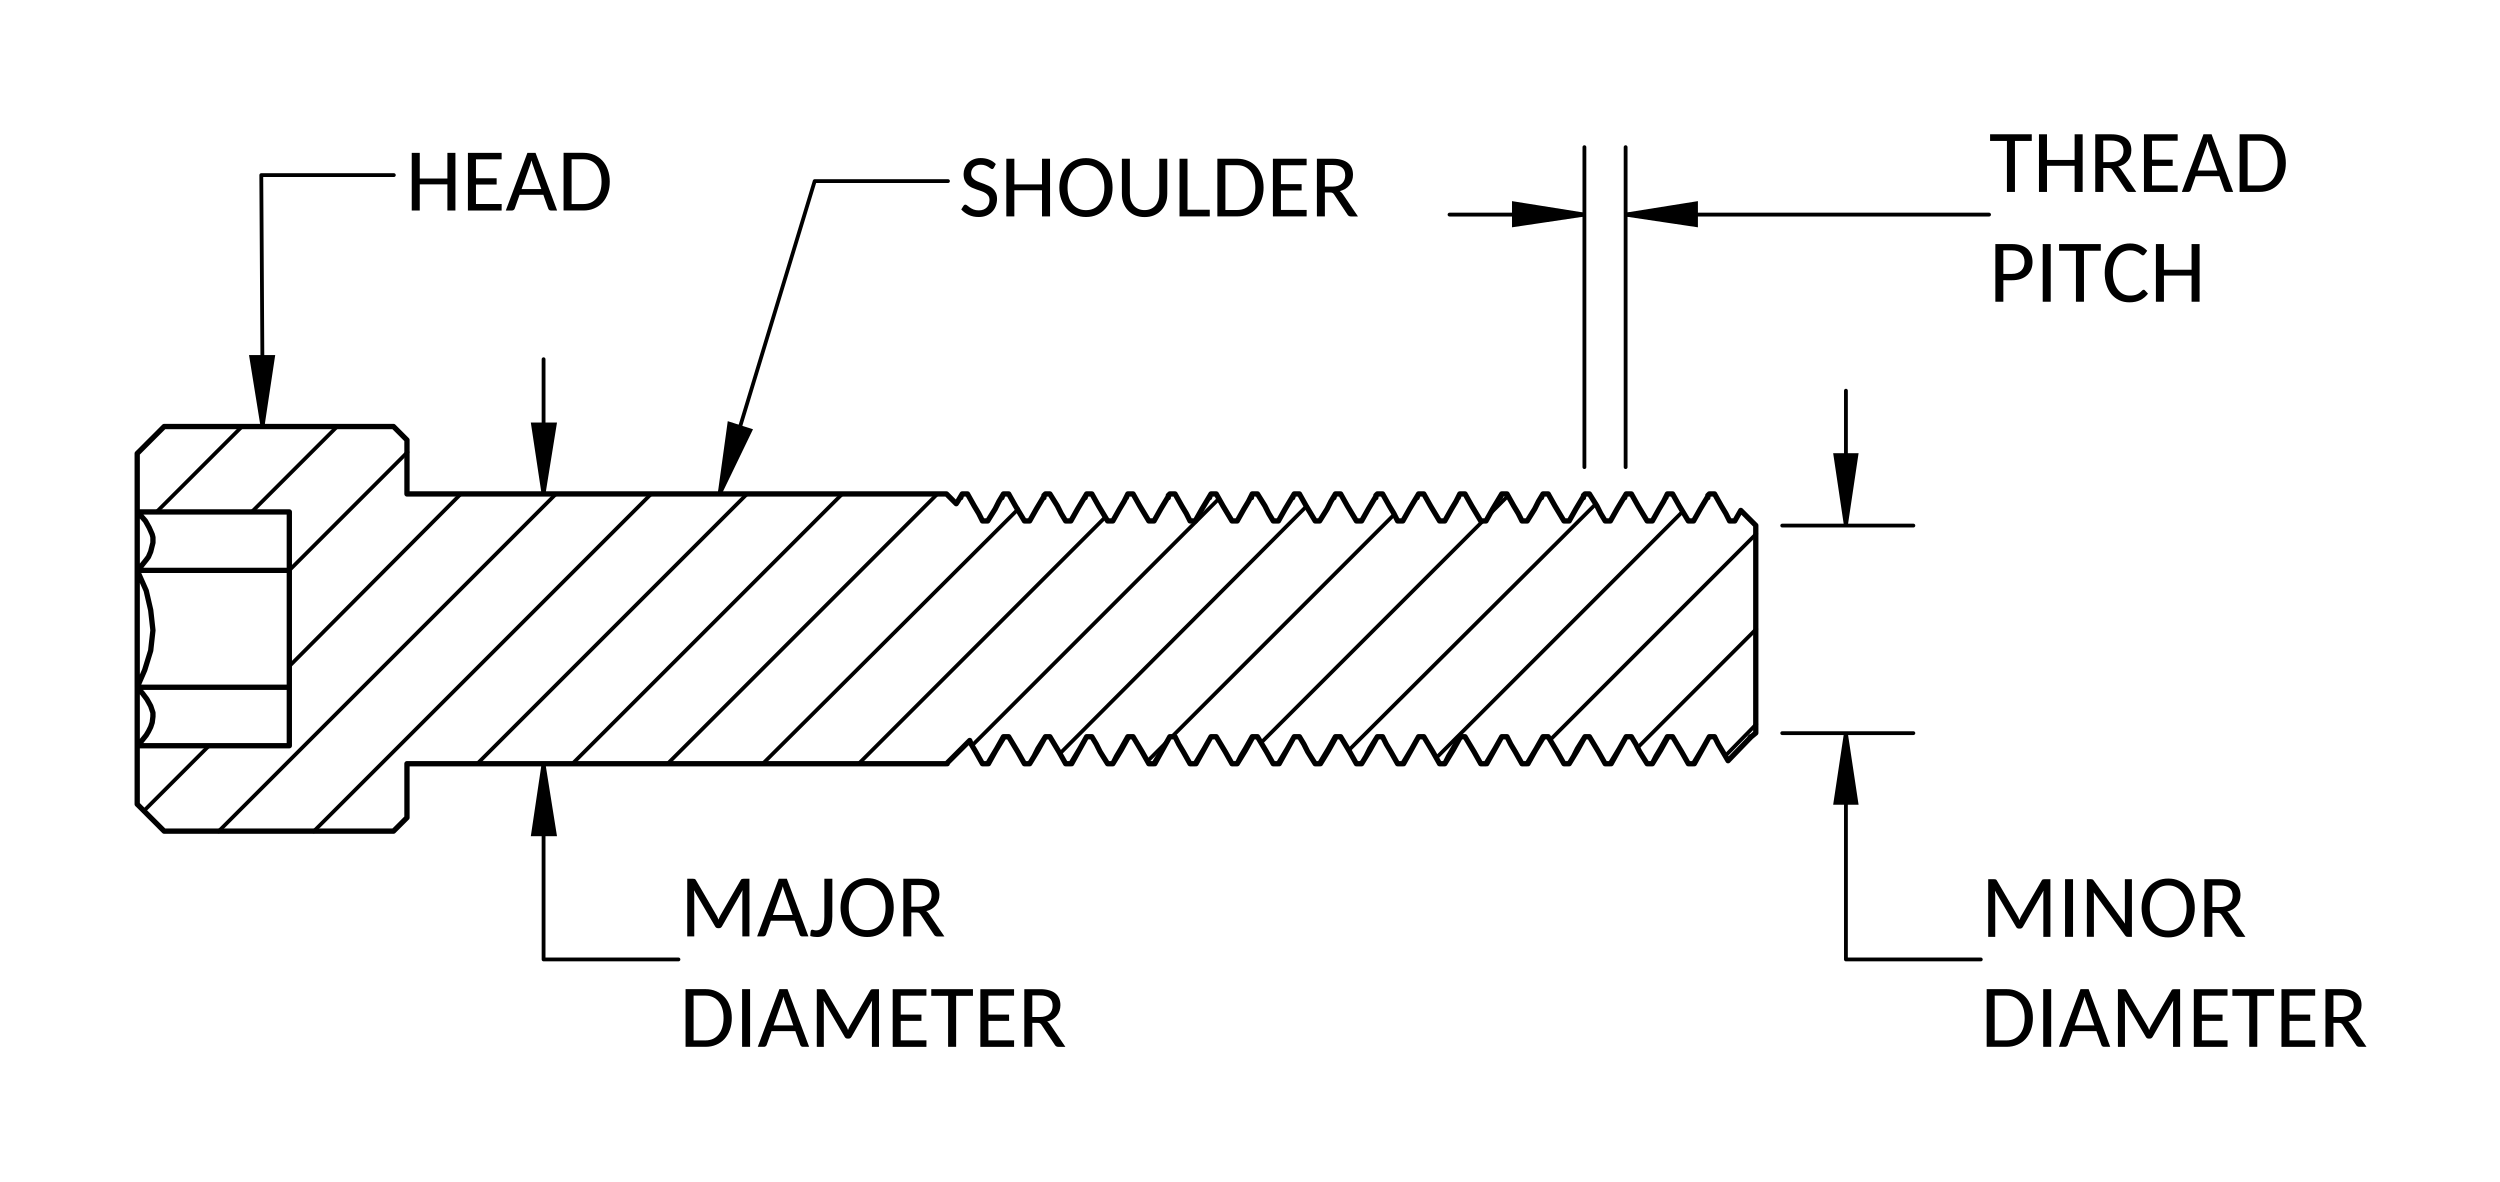 <?xml version="1.0" encoding="UTF-8" standalone="no"?>
<svg
   xmlns:dc="http://purl.org/dc/elements/1.1/"
   xmlns:cc="http://creativecommons.org/ns#"
   xmlns:rdf="http://www.w3.org/1999/02/22-rdf-syntax-ns#"
   xmlns:svg="http://www.w3.org/2000/svg"
   xmlns="http://www.w3.org/2000/svg"
   xmlns:sodipodi="http://sodipodi.sourceforge.net/DTD/sodipodi-0.dtd"
   xmlns:inkscape="http://www.inkscape.org/namespaces/inkscape"
   sodipodi:docname="screw.svg"
   inkscape:version="0.92.4 (5da689c313, 2019-01-14)"
   id="svg8"
   version="1.1"
   viewBox="0 0 117.745 55.659"
   height="2.191in"
   width="4.636in">
  <defs
     id="defs2" />
  <sodipodi:namedview
     inkscape:window-maximized="0"
     inkscape:window-y="29"
     inkscape:window-x="1930"
     inkscape:window-height="1041"
     inkscape:window-width="1036"
     fit-margin-bottom="0.25"
     fit-margin-right="0.25"
     fit-margin-left="0.25"
     fit-margin-top="0.25"
     units="in"
     showgrid="false"
     inkscape:document-rotation="0"
     inkscape:current-layer="layer1"
     inkscape:document-units="mm"
     inkscape:cy="108.9061"
     inkscape:cx="259.32756"
     inkscape:zoom="1.4"
     inkscape:pageshadow="2"
     inkscape:pageopacity="0.0"
     borderopacity="1.0"
     bordercolor="#666666"
     pagecolor="#ffffff"
     id="base" />
  <g
     transform="translate(-46.016,-69.99)"
     id="layer1"
     inkscape:groupmode="layer"
     inkscape:label="Layer 1">
    <g
       aria-label="MINOR"
       transform="scale(1,1)"
       style="font-style:normal;font-variant:normal;font-weight:normal;font-stretch:normal;font-size:4.234px;font-family:Calibri;-inkscape-font-specification:Calibri;writing-mode:lr-tb;fill:#000000;fill-opacity:1;fill-rule:nonzero;stroke:none;stroke-width:0.353"
       id="text851">
      <path
         d="m 141.045,113.133 q 0.027,0.048 0.048,0.097 0.023,0.05 0.043,0.101 0.021,-0.054 0.041,-0.103 0.023,-0.05 0.048,-0.095 l 0.959,-1.664 q 0.025,-0.043 0.054,-0.052 0.029,-0.01 0.079,-0.01 h 0.277 v 2.716 h -0.333 v -1.982 q 0,-0.041 0.002,-0.091 0.004,-0.052 0.008,-0.103 l -0.97,1.703 q -0.048,0.085 -0.136,0.085 h -0.054 q -0.089,0 -0.136,-0.085 l -0.992,-1.701 q 0.012,0.103 0.012,0.192 v 1.982 h -0.331 v -2.716 h 0.277 q 0.05,0 0.076,0.01 0.029,0.008 0.056,0.054 l 0.972,1.662 z"
         style="font-style:normal;font-variant:normal;font-weight:normal;font-stretch:normal;font-family:Calibri;-inkscape-font-specification:Calibri;stroke-width:0.353"
         id="path105" />
      <path
         d="m 143.66,114.123 h -0.376 v -2.716 h 0.376 z"
         style="font-style:normal;font-variant:normal;font-weight:normal;font-stretch:normal;font-family:Calibri;-inkscape-font-specification:Calibri;stroke-width:0.353"
         id="path107" />
      <path
         d="m 144.508,111.407 q 0.048,0 0.072,0.012 0.025,0.01 0.056,0.052 l 1.476,2.032 q -0.004,-0.05 -0.008,-0.097 -0.002,-0.05 -0.002,-0.091 v -1.908 h 0.331 v 2.716 h -0.19 q -0.043,0 -0.074,-0.015 -0.029,-0.015 -0.058,-0.052 l -1.476,-2.026 q 0.004,0.048 0.006,0.091 0.002,0.043 0.002,0.083 v 1.918 h -0.331 v -2.716 h 0.196 z"
         style="font-style:normal;font-variant:normal;font-weight:normal;font-stretch:normal;font-family:Calibri;-inkscape-font-specification:Calibri;stroke-width:0.353"
         id="path109" />
      <path
         d="m 149.395,112.765 q 0,0.306 -0.091,0.56 -0.089,0.254 -0.254,0.438 -0.163,0.184 -0.395,0.287 -0.229,0.101 -0.511,0.101 -0.279,0 -0.511,-0.101 -0.232,-0.103 -0.397,-0.287 -0.165,-0.184 -0.256,-0.438 -0.091,-0.254 -0.091,-0.56 0,-0.304 0.091,-0.558 0.091,-0.256 0.256,-0.44 0.165,-0.186 0.397,-0.287 0.232,-0.103 0.511,-0.103 0.281,0 0.511,0.103 0.232,0.101 0.395,0.287 0.165,0.184 0.254,0.44 0.091,0.254 0.091,0.558 z m -0.384,0 q 0,-0.248 -0.062,-0.444 -0.06,-0.198 -0.174,-0.335 -0.112,-0.139 -0.273,-0.211 -0.159,-0.074 -0.358,-0.074 -0.198,0 -0.36,0.074 -0.159,0.072 -0.273,0.211 -0.114,0.136 -0.176,0.335 -0.06,0.196 -0.06,0.444 0,0.248 0.06,0.447 0.062,0.196 0.176,0.335 0.114,0.136 0.273,0.209 0.161,0.072 0.36,0.072 0.198,0 0.358,-0.072 0.161,-0.072 0.273,-0.209 0.114,-0.139 0.174,-0.335 0.062,-0.198 0.062,-0.447 z"
         style="font-style:normal;font-variant:normal;font-weight:normal;font-stretch:normal;font-family:Calibri;-inkscape-font-specification:Calibri;stroke-width:0.353"
         id="path111" />
      <path
         d="m 150.224,112.995 v 1.129 h -0.376 v -2.716 h 0.744 q 0.248,0 0.428,0.054 0.182,0.052 0.298,0.151 0.118,0.097 0.174,0.238 0.056,0.139 0.056,0.312 0,0.143 -0.043,0.267 -0.041,0.124 -0.122,0.223 -0.079,0.099 -0.194,0.172 -0.116,0.07 -0.263,0.107 0.035,0.023 0.066,0.052 0.031,0.027 0.06,0.066 l 0.73,1.075 h -0.335 q -0.097,0 -0.151,-0.076 l -0.643,-0.967 q -0.031,-0.045 -0.068,-0.064 -0.035,-0.021 -0.107,-0.021 z m 0,-0.275 h 0.353 q 0.149,0 0.26,-0.037 0.114,-0.039 0.19,-0.11 0.076,-0.07 0.114,-0.167 0.039,-0.099 0.039,-0.217 0,-0.486 -0.589,-0.486 h -0.368 z"
         style="font-style:normal;font-variant:normal;font-weight:normal;font-stretch:normal;font-family:Calibri;-inkscape-font-specification:Calibri;stroke-width:0.353"
         id="path113" />
    </g>
    <g
       aria-label="DIAMETER"
       transform="scale(1,1)"
       style="font-style:normal;font-variant:normal;font-weight:normal;font-stretch:normal;font-size:4.234px;font-family:Calibri;-inkscape-font-specification:Calibri;writing-mode:lr-tb;fill:#000000;fill-opacity:1;fill-rule:nonzero;stroke:none;stroke-width:0.353"
       id="text855">
      <path
         d="m 141.769,117.946 q 0,0.306 -0.091,0.556 -0.089,0.25 -0.252,0.43 -0.161,0.178 -0.391,0.275 -0.227,0.097 -0.504,0.097 h -0.939 v -2.717 h 0.939 q 0.277,0 0.504,0.099 0.229,0.097 0.391,0.275 0.163,0.178 0.252,0.43 0.091,0.25 0.091,0.554 z m -0.387,0 q 0,-0.248 -0.06,-0.442 -0.06,-0.196 -0.172,-0.333 -0.112,-0.136 -0.269,-0.207 -0.157,-0.072 -0.351,-0.072 h -0.56 v 2.109 h 0.56 q 0.194,0 0.351,-0.07 0.157,-0.072 0.269,-0.207 0.112,-0.136 0.172,-0.333 0.06,-0.196 0.06,-0.444 z"
         style="font-style:normal;font-variant:normal;font-weight:normal;font-stretch:normal;font-family:Calibri;-inkscape-font-specification:Calibri;stroke-width:0.353"
         id="path116" />
      <path
         d="m 142.631,119.304 h -0.376 v -2.717 h 0.376 z"
         style="font-style:normal;font-variant:normal;font-weight:normal;font-stretch:normal;font-family:Calibri;-inkscape-font-specification:Calibri;stroke-width:0.353"
         id="path118" />
      <path
         d="m 145.412,119.304 h -0.291 q -0.05,0 -0.081,-0.025 -0.029,-0.025 -0.045,-0.062 l -0.232,-0.653 h -1.121 l -0.229,0.651 q -0.012,0.035 -0.048,0.062 -0.033,0.027 -0.081,0.027 h -0.291 l 1.019,-2.717 h 0.382 z m -1.675,-1.009 h 0.93 l -0.385,-1.094 q -0.021,-0.05 -0.041,-0.116 -0.021,-0.066 -0.039,-0.143 -0.021,0.079 -0.041,0.145 -0.021,0.066 -0.039,0.116 z"
         style="font-style:normal;font-variant:normal;font-weight:normal;font-stretch:normal;font-family:Calibri;-inkscape-font-specification:Calibri;stroke-width:0.353"
         id="path120" />
      <path
         d="m 147.156,118.314 q 0.027,0.048 0.048,0.097 0.023,0.05 0.043,0.101 0.021,-0.054 0.041,-0.103 0.023,-0.05 0.048,-0.095 l 0.959,-1.664 q 0.025,-0.043 0.054,-0.052 0.029,-0.01 0.079,-0.01 h 0.277 v 2.717 h -0.333 v -1.983 q 0,-0.041 0.002,-0.091 0.004,-0.052 0.008,-0.103 l -0.97,1.704 q -0.048,0.085 -0.136,0.085 h -0.054 q -0.089,0 -0.136,-0.085 l -0.992,-1.701 q 0.012,0.103 0.012,0.192 v 1.983 h -0.331 v -2.717 h 0.277 q 0.05,0 0.076,0.01 0.029,0.008 0.056,0.054 l 0.972,1.662 z"
         style="font-style:normal;font-variant:normal;font-weight:normal;font-stretch:normal;font-family:Calibri;-inkscape-font-specification:Calibri;stroke-width:0.353"
         id="path122" />
      <path
         d="m 150.938,116.588 v 0.306 h -1.209 v 0.891 h 0.974 v 0.296 h -0.974 v 0.918 h 1.211 l -0.002,0.306 h -1.588 v -2.717 z"
         style="font-style:normal;font-variant:normal;font-weight:normal;font-stretch:normal;font-family:Calibri;-inkscape-font-specification:Calibri;stroke-width:0.353"
         id="path124" />
      <path
         d="m 153.131,116.588 v 0.314 h -0.792 v 2.402 h -0.378 v -2.402 h -0.794 v -0.314 z"
         style="font-style:normal;font-variant:normal;font-weight:normal;font-stretch:normal;font-family:Calibri;-inkscape-font-specification:Calibri;stroke-width:0.353"
         id="path126" />
      <path
         d="m 155.067,116.588 v 0.306 h -1.209 v 0.891 h 0.974 v 0.296 h -0.974 v 0.918 h 1.211 l -0.002,0.306 h -1.588 v -2.717 z"
         style="font-style:normal;font-variant:normal;font-weight:normal;font-stretch:normal;font-family:Calibri;-inkscape-font-specification:Calibri;stroke-width:0.353"
         id="path128" />
      <path
         d="m 155.927,118.175 v 1.129 h -0.376 v -2.717 h 0.744 q 0.248,0 0.428,0.054 0.182,0.052 0.298,0.151 0.118,0.097 0.174,0.238 0.056,0.139 0.056,0.312 0,0.143 -0.043,0.267 -0.041,0.124 -0.122,0.223 -0.079,0.099 -0.194,0.172 -0.116,0.07 -0.263,0.107 0.035,0.023 0.066,0.052 0.031,0.027 0.06,0.066 l 0.73,1.075 h -0.335 q -0.097,0 -0.151,-0.076 l -0.643,-0.968 q -0.031,-0.045 -0.068,-0.064 -0.035,-0.021 -0.107,-0.021 z m 0,-0.275 h 0.354 q 0.149,0 0.26,-0.037 0.114,-0.039 0.19,-0.11 0.076,-0.07 0.114,-0.167 0.039,-0.099 0.039,-0.217 0,-0.486 -0.589,-0.486 h -0.368 z"
         style="font-style:normal;font-variant:normal;font-weight:normal;font-stretch:normal;font-family:Calibri;-inkscape-font-specification:Calibri;stroke-width:0.353"
         id="path130" />
    </g>
    <g
       aria-label="MAJOR"
       transform="scale(1,1)"
       style="font-style:normal;font-variant:normal;font-weight:normal;font-stretch:normal;font-size:4.233px;font-family:Calibri;-inkscape-font-specification:Calibri;writing-mode:lr-tb;fill:#000000;fill-opacity:1;fill-rule:nonzero;stroke:none;stroke-width:0.353"
       id="text859">
      <path
         d="m 79.759,113.113 q 0.027,0.048 0.048,0.097 0.023,0.05 0.043,0.101 0.021,-0.054 0.041,-0.103 0.023,-0.05 0.048,-0.095 l 0.959,-1.664 q 0.025,-0.043 0.054,-0.052 0.029,-0.01 0.079,-0.01 h 0.277 v 2.716 H 80.974 v -1.982 q 0,-0.041 0.002,-0.091 0.004,-0.052 0.008,-0.103 l -0.969,1.703 q -0.048,0.085 -0.136,0.085 h -0.054 q -0.089,0 -0.136,-0.085 l -0.992,-1.701 q 0.012,0.103 0.012,0.192 v 1.982 h -0.331 v -2.716 h 0.277 q 0.05,0 0.076,0.01 0.029,0.008 0.056,0.054 l 0.971,1.662 z"
         style="font-style:normal;font-variant:normal;font-weight:normal;font-stretch:normal;font-family:Calibri;-inkscape-font-specification:Calibri;stroke-width:0.353"
         id="path70" />
      <path
         d="m 84.086,114.103 h -0.291 q -0.05,0 -0.081,-0.025 -0.029,-0.025 -0.045,-0.062 l -0.231,-0.653 h -1.12 l -0.229,0.651 q -0.012,0.035 -0.048,0.062 -0.033,0.027 -0.081,0.027 h -0.291 l 1.019,-2.716 h 0.382 z m -1.674,-1.009 h 0.93 l -0.384,-1.093 q -0.021,-0.05 -0.041,-0.116 -0.021,-0.066 -0.039,-0.143 -0.021,0.079 -0.041,0.145 -0.021,0.066 -0.039,0.116 z"
         style="font-style:normal;font-variant:normal;font-weight:normal;font-stretch:normal;font-family:Calibri;-inkscape-font-specification:Calibri;stroke-width:0.353"
         id="path72" />
      <path
         d="m 85.213,113.163 q 0,0.227 -0.045,0.407 -0.045,0.18 -0.136,0.306 -0.091,0.124 -0.225,0.19 -0.134,0.066 -0.31,0.066 -0.081,0 -0.159,-0.012 -0.079,-0.01 -0.165,-0.037 0.004,-0.058 0.008,-0.114 0.006,-0.056 0.012,-0.11 0.004,-0.031 0.023,-0.052 0.021,-0.021 0.06,-0.021 0.027,0 0.068,0.017 0.043,0.015 0.114,0.015 0.186,0 0.283,-0.153 0.097,-0.153 0.097,-0.494 v -1.784 h 0.376 z"
         style="font-style:normal;font-variant:normal;font-weight:normal;font-stretch:normal;font-family:Calibri;-inkscape-font-specification:Calibri;stroke-width:0.353"
         id="path74" />
      <path
         d="m 88.105,112.745 q 0,0.306 -0.091,0.56 -0.089,0.254 -0.254,0.438 -0.163,0.184 -0.395,0.287 -0.229,0.101 -0.511,0.101 -0.279,0 -0.511,-0.101 -0.231,-0.103 -0.397,-0.287 -0.165,-0.184 -0.256,-0.438 -0.091,-0.254 -0.091,-0.56 0,-0.304 0.091,-0.558 0.091,-0.256 0.256,-0.44 0.165,-0.186 0.397,-0.287 0.231,-0.103 0.511,-0.103 0.281,0 0.511,0.103 0.231,0.101 0.395,0.287 0.165,0.184 0.254,0.44 0.091,0.254 0.091,0.558 z m -0.384,0 q 0,-0.248 -0.062,-0.444 -0.06,-0.198 -0.174,-0.335 -0.112,-0.138 -0.273,-0.211 -0.159,-0.074 -0.358,-0.074 -0.198,0 -0.36,0.074 -0.159,0.072 -0.273,0.211 -0.114,0.136 -0.176,0.335 -0.06,0.196 -0.06,0.444 0,0.248 0.06,0.446 0.062,0.196 0.176,0.335 0.114,0.136 0.273,0.209 0.161,0.072 0.36,0.072 0.198,0 0.358,-0.072 0.161,-0.072 0.273,-0.209 0.114,-0.138 0.174,-0.335 0.062,-0.198 0.062,-0.446 z"
         style="font-style:normal;font-variant:normal;font-weight:normal;font-stretch:normal;font-family:Calibri;-inkscape-font-specification:Calibri;stroke-width:0.353"
         id="path76" />
      <path
         d="m 88.933,112.975 v 1.128 h -0.376 v -2.716 h 0.744 q 0.248,0 0.428,0.054 0.182,0.052 0.298,0.151 0.118,0.097 0.174,0.238 0.056,0.138 0.056,0.312 0,0.143 -0.043,0.267 -0.041,0.124 -0.122,0.223 -0.079,0.099 -0.194,0.172 -0.116,0.07 -0.262,0.107 0.035,0.023 0.066,0.052 0.031,0.027 0.06,0.066 l 0.73,1.075 h -0.335 q -0.097,0 -0.151,-0.076 l -0.643,-0.967 q -0.031,-0.045 -0.068,-0.064 -0.035,-0.021 -0.107,-0.021 z m 0,-0.275 h 0.353 q 0.149,0 0.26,-0.037 0.114,-0.039 0.19,-0.11 0.076,-0.07 0.114,-0.167 0.039,-0.099 0.039,-0.217 0,-0.486 -0.589,-0.486 h -0.368 z"
         style="font-style:normal;font-variant:normal;font-weight:normal;font-stretch:normal;font-family:Calibri;-inkscape-font-specification:Calibri;stroke-width:0.353"
         id="path78" />
    </g>
    <g
       aria-label="DIAMETER"
       transform="scale(1,1)"
       style="font-style:normal;font-variant:normal;font-weight:normal;font-stretch:normal;font-size:4.234px;font-family:Calibri;-inkscape-font-specification:Calibri;writing-mode:lr-tb;fill:#000000;fill-opacity:1;fill-rule:nonzero;stroke:none;stroke-width:0.353"
       id="text863">
      <path
         d="m 80.476,117.946 q 0,0.306 -0.091,0.556 -0.089,0.25 -0.252,0.43 -0.161,0.178 -0.391,0.275 -0.227,0.097 -0.504,0.097 h -0.939 v -2.717 h 0.939 q 0.277,0 0.504,0.099 0.229,0.097 0.391,0.275 0.163,0.178 0.252,0.43 0.091,0.25 0.091,0.554 z m -0.387,0 q 0,-0.248 -0.06,-0.442 -0.06,-0.196 -0.172,-0.333 -0.112,-0.136 -0.269,-0.207 -0.157,-0.072 -0.351,-0.072 H 78.677 v 2.109 h 0.56 q 0.194,0 0.351,-0.07 0.157,-0.072 0.269,-0.207 0.112,-0.136 0.172,-0.333 0.06,-0.196 0.06,-0.444 z"
         style="font-style:normal;font-variant:normal;font-weight:normal;font-stretch:normal;font-family:Calibri;-inkscape-font-specification:Calibri;stroke-width:0.353"
         id="path133" />
      <path
         d="m 81.338,119.304 h -0.376 v -2.717 h 0.376 z"
         style="font-style:normal;font-variant:normal;font-weight:normal;font-stretch:normal;font-family:Calibri;-inkscape-font-specification:Calibri;stroke-width:0.353"
         id="path135" />
      <path
         d="m 84.119,119.304 h -0.291 q -0.05,0 -0.081,-0.025 -0.029,-0.025 -0.045,-0.062 l -0.232,-0.653 h -1.121 l -0.229,0.651 q -0.012,0.035 -0.048,0.062 -0.033,0.027 -0.081,0.027 h -0.291 l 1.019,-2.717 h 0.382 z m -1.675,-1.009 h 0.93 l -0.385,-1.094 q -0.021,-0.05 -0.041,-0.116 -0.021,-0.066 -0.039,-0.143 -0.021,0.079 -0.041,0.145 -0.021,0.066 -0.039,0.116 z"
         style="font-style:normal;font-variant:normal;font-weight:normal;font-stretch:normal;font-family:Calibri;-inkscape-font-specification:Calibri;stroke-width:0.353"
         id="path137" />
      <path
         d="m 85.862,118.314 q 0.027,0.048 0.048,0.097 0.023,0.05 0.043,0.101 0.021,-0.054 0.041,-0.103 0.023,-0.05 0.048,-0.095 l 0.959,-1.664 q 0.025,-0.043 0.054,-0.052 0.029,-0.01 0.079,-0.01 h 0.277 v 2.717 H 87.078 v -1.983 q 0,-0.041 0.002,-0.091 0.004,-0.052 0.008,-0.103 l -0.97,1.704 q -0.048,0.085 -0.136,0.085 h -0.054 q -0.089,0 -0.136,-0.085 l -0.992,-1.701 q 0.012,0.103 0.012,0.192 v 1.983 h -0.331 v -2.717 h 0.277 q 0.05,0 0.076,0.01 0.029,0.008 0.056,0.054 l 0.972,1.662 z"
         style="font-style:normal;font-variant:normal;font-weight:normal;font-stretch:normal;font-family:Calibri;-inkscape-font-specification:Calibri;stroke-width:0.353"
         id="path139" />
      <path
         d="m 89.645,116.588 v 0.306 h -1.209 v 0.891 h 0.974 v 0.296 h -0.974 v 0.918 h 1.211 l -0.002,0.306 h -1.588 v -2.717 z"
         style="font-style:normal;font-variant:normal;font-weight:normal;font-stretch:normal;font-family:Calibri;-inkscape-font-specification:Calibri;stroke-width:0.353"
         id="path141" />
      <path
         d="m 91.837,116.588 v 0.314 h -0.792 v 2.402 h -0.378 v -2.402 h -0.794 v -0.314 z"
         style="font-style:normal;font-variant:normal;font-weight:normal;font-stretch:normal;font-family:Calibri;-inkscape-font-specification:Calibri;stroke-width:0.353"
         id="path143" />
      <path
         d="m 93.774,116.588 v 0.306 h -1.209 v 0.891 h 0.974 v 0.296 h -0.974 v 0.918 h 1.211 l -0.002,0.306 h -1.588 v -2.717 z"
         style="font-style:normal;font-variant:normal;font-weight:normal;font-stretch:normal;font-family:Calibri;-inkscape-font-specification:Calibri;stroke-width:0.353"
         id="path145" />
      <path
         d="m 94.633,118.175 v 1.129 H 94.257 V 116.588 H 95.001 q 0.248,0 0.428,0.054 0.182,0.052 0.298,0.151 0.118,0.097 0.174,0.238 0.056,0.139 0.056,0.312 0,0.143 -0.043,0.267 -0.041,0.124 -0.122,0.223 -0.079,0.099 -0.194,0.172 -0.116,0.07 -0.263,0.107 0.035,0.023 0.066,0.052 0.031,0.027 0.06,0.066 l 0.73,1.075 h -0.335 q -0.097,0 -0.151,-0.076 l -0.643,-0.968 q -0.031,-0.045 -0.068,-0.064 -0.035,-0.021 -0.108,-0.021 z m 0,-0.275 h 0.354 q 0.149,0 0.26,-0.037 0.114,-0.039 0.19,-0.11 0.076,-0.07 0.114,-0.167 0.039,-0.099 0.039,-0.217 0,-0.486 -0.589,-0.486 h -0.368 z"
         style="font-style:normal;font-variant:normal;font-weight:normal;font-stretch:normal;font-family:Calibri;-inkscape-font-specification:Calibri;stroke-width:0.353"
         id="path147" />
    </g>
    <g
       aria-label="THREAD"
       transform="scale(1,1)"
       style="font-style:normal;font-variant:normal;font-weight:normal;font-stretch:normal;font-size:4.234px;font-family:Calibri;-inkscape-font-specification:Calibri;writing-mode:lr-tb;fill:#000000;fill-opacity:1;fill-rule:nonzero;stroke:none;stroke-width:0.353"
       id="text867">
      <path
         d="m 141.716,76.315 v 0.314 h -0.792 v 2.402 h -0.378 V 76.63 h -0.794 v -0.314 z"
         style="font-style:normal;font-variant:normal;font-weight:normal;font-stretch:normal;font-family:Calibri;-inkscape-font-specification:Calibri;stroke-width:0.353"
         id="path81" />
      <path
         d="m 144.113,79.032 h -0.378 v -1.232 h -1.302 v 1.232 h -0.378 v -2.716 h 0.378 v 1.209 h 1.302 v -1.209 h 0.378 z"
         style="font-style:normal;font-variant:normal;font-weight:normal;font-stretch:normal;font-family:Calibri;-inkscape-font-specification:Calibri;stroke-width:0.353"
         id="path83" />
      <path
         d="m 145.083,77.903 v 1.129 h -0.376 v -2.716 h 0.744 q 0.248,0 0.428,0.054 0.182,0.052 0.298,0.151 0.118,0.097 0.174,0.238 0.056,0.139 0.056,0.312 0,0.143 -0.043,0.267 -0.041,0.124 -0.122,0.223 -0.079,0.099 -0.194,0.172 -0.116,0.07 -0.263,0.107 0.035,0.023 0.066,0.052 0.031,0.027 0.06,0.066 l 0.73,1.075 h -0.335 q -0.097,0 -0.151,-0.076 l -0.643,-0.967 q -0.031,-0.045 -0.068,-0.064 -0.035,-0.021 -0.107,-0.021 z m 0,-0.275 h 0.353 q 0.149,0 0.26,-0.037 0.114,-0.039 0.19,-0.11 0.076,-0.07 0.114,-0.167 0.039,-0.099 0.039,-0.217 0,-0.486 -0.589,-0.486 h -0.368 z"
         style="font-style:normal;font-variant:normal;font-weight:normal;font-stretch:normal;font-family:Calibri;-inkscape-font-specification:Calibri;stroke-width:0.353"
         id="path85" />
      <path
         d="m 148.589,76.315 v 0.306 h -1.209 v 0.891 h 0.974 v 0.296 h -0.974 v 0.918 h 1.211 l -0.002,0.306 h -1.588 v -2.716 z"
         style="font-style:normal;font-variant:normal;font-weight:normal;font-stretch:normal;font-family:Calibri;-inkscape-font-specification:Calibri;stroke-width:0.353"
         id="path87" />
      <path
         d="m 151.203,79.032 h -0.291 q -0.05,0 -0.081,-0.025 -0.029,-0.025 -0.045,-0.062 l -0.232,-0.653 h -1.12 l -0.229,0.651 q -0.012,0.035 -0.048,0.062 -0.033,0.027 -0.081,0.027 h -0.291 l 1.019,-2.716 h 0.382 z m -1.674,-1.009 h 0.93 l -0.384,-1.094 q -0.021,-0.05 -0.041,-0.116 -0.021,-0.066 -0.039,-0.143 -0.021,0.079 -0.041,0.145 -0.021,0.066 -0.039,0.116 z"
         style="font-style:normal;font-variant:normal;font-weight:normal;font-stretch:normal;font-family:Calibri;-inkscape-font-specification:Calibri;stroke-width:0.353"
         id="path89" />
      <path
         d="m 153.684,77.673 q 0,0.306 -0.091,0.556 -0.089,0.25 -0.252,0.43 -0.161,0.178 -0.391,0.275 -0.227,0.097 -0.504,0.097 h -0.939 v -2.716 h 0.939 q 0.277,0 0.504,0.099 0.229,0.097 0.391,0.275 0.163,0.178 0.252,0.43 0.091,0.25 0.091,0.554 z m -0.387,0 q 0,-0.248 -0.06,-0.442 -0.06,-0.196 -0.172,-0.333 -0.112,-0.136 -0.269,-0.207 -0.157,-0.072 -0.351,-0.072 h -0.56 v 2.109 h 0.56 q 0.194,0 0.351,-0.07 0.157,-0.072 0.269,-0.207 0.112,-0.136 0.172,-0.333 0.06,-0.196 0.06,-0.444 z"
         style="font-style:normal;font-variant:normal;font-weight:normal;font-stretch:normal;font-family:Calibri;-inkscape-font-specification:Calibri;stroke-width:0.353"
         id="path91" />
    </g>
    <g
       aria-label="PITCH"
       transform="scale(1,1)"
       style="font-style:normal;font-variant:normal;font-weight:normal;font-stretch:normal;font-size:4.234px;font-family:Calibri;-inkscape-font-specification:Calibri;writing-mode:lr-tb;fill:#000000;fill-opacity:1;fill-rule:nonzero;stroke:none;stroke-width:0.353"
       id="text871">
      <path
         d="m 140.377,83.191 v 1.013 h -0.376 v -2.716 h 0.779 q 0.248,0 0.43,0.06 0.184,0.06 0.304,0.17 0.12,0.11 0.178,0.267 0.06,0.155 0.06,0.347 0,0.19 -0.064,0.347 -0.062,0.157 -0.186,0.273 -0.122,0.114 -0.304,0.178 -0.18,0.062 -0.418,0.062 z m 0,-0.298 h 0.403 q 0.145,0 0.256,-0.041 0.112,-0.041 0.186,-0.116 0.076,-0.074 0.114,-0.178 0.039,-0.103 0.039,-0.227 0,-0.26 -0.147,-0.403 -0.147,-0.145 -0.449,-0.145 h -0.403 z"
         style="font-style:normal;font-variant:normal;font-weight:normal;font-stretch:normal;font-family:Calibri;-inkscape-font-specification:Calibri;stroke-width:0.353"
         id="path94" />
      <path
         d="m 142.608,84.204 h -0.376 v -2.716 h 0.376 z"
         style="font-style:normal;font-variant:normal;font-weight:normal;font-stretch:normal;font-family:Calibri;-inkscape-font-specification:Calibri;stroke-width:0.353"
         id="path96" />
      <path
         d="m 144.967,81.488 v 0.314 h -0.792 v 2.402 h -0.378 v -2.402 h -0.794 v -0.314 z"
         style="font-style:normal;font-variant:normal;font-weight:normal;font-stretch:normal;font-family:Calibri;-inkscape-font-specification:Calibri;stroke-width:0.353"
         id="path98" />
      <path
         d="m 146.988,83.638 q 0.029,0 0.054,0.025 l 0.149,0.161 q -0.147,0.194 -0.362,0.302 -0.215,0.107 -0.515,0.107 -0.265,0 -0.48,-0.101 -0.213,-0.101 -0.366,-0.283 -0.151,-0.184 -0.234,-0.438 -0.081,-0.256 -0.081,-0.564 0,-0.308 0.087,-0.562 0.087,-0.256 0.244,-0.44 0.157,-0.184 0.376,-0.285 0.219,-0.101 0.484,-0.101 0.263,0 0.461,0.093 0.201,0.093 0.349,0.252 l -0.124,0.174 q -0.012,0.019 -0.031,0.031 -0.019,0.012 -0.048,0.012 -0.035,0 -0.079,-0.037 -0.041,-0.037 -0.11,-0.081 -0.068,-0.045 -0.17,-0.083 -0.101,-0.037 -0.252,-0.037 -0.178,0 -0.327,0.072 -0.147,0.072 -0.254,0.211 -0.105,0.136 -0.165,0.335 -0.058,0.196 -0.058,0.447 0,0.252 0.062,0.451 0.062,0.198 0.17,0.335 0.107,0.136 0.252,0.209 0.147,0.072 0.314,0.072 0.103,0 0.184,-0.014 0.083,-0.014 0.151,-0.043 0.07,-0.031 0.13,-0.076 0.062,-0.048 0.122,-0.112 0.033,-0.029 0.064,-0.029 z"
         style="font-style:normal;font-variant:normal;font-weight:normal;font-stretch:normal;font-family:Calibri;-inkscape-font-specification:Calibri;stroke-width:0.353"
         id="path100" />
      <path
         d="m 149.622,84.204 h -0.378 v -1.232 h -1.302 v 1.232 h -0.378 v -2.716 h 0.378 v 1.209 h 1.302 v -1.209 h 0.378 z"
         style="font-style:normal;font-variant:normal;font-weight:normal;font-stretch:normal;font-family:Calibri;-inkscape-font-specification:Calibri;stroke-width:0.353"
         id="path102" />
    </g>
    <g
       aria-label="SHOULDER"
       transform="scale(1,1)"
       style="font-style:normal;font-variant:normal;font-weight:normal;font-stretch:normal;font-size:4.234px;font-family:Calibri;-inkscape-font-specification:Calibri;writing-mode:lr-tb;fill:#000000;fill-opacity:1;fill-rule:nonzero;stroke:none;stroke-width:0.353"
       id="text875">
      <path
         d="m 92.823,77.896 q -0.031,0.058 -0.085,0.058 -0.031,0 -0.074,-0.031 -0.041,-0.033 -0.103,-0.07 -0.06,-0.039 -0.147,-0.07 -0.085,-0.033 -0.205,-0.033 -0.114,0 -0.201,0.033 -0.085,0.031 -0.143,0.089 -0.056,0.056 -0.085,0.132 -0.029,0.074 -0.029,0.161 0,0.114 0.052,0.188 0.054,0.074 0.139,0.128 0.087,0.052 0.196,0.091 0.11,0.039 0.223,0.081 0.114,0.041 0.223,0.095 0.11,0.052 0.194,0.132 0.087,0.079 0.139,0.194 0.054,0.116 0.054,0.283 0,0.18 -0.058,0.337 -0.058,0.155 -0.17,0.271 -0.11,0.116 -0.271,0.182 -0.161,0.066 -0.368,0.066 -0.25,0 -0.461,-0.095 -0.209,-0.097 -0.356,-0.261 l 0.11,-0.178 q 0.014,-0.023 0.035,-0.035 0.023,-0.014 0.052,-0.014 0.039,0 0.087,0.043 0.05,0.041 0.122,0.093 0.072,0.05 0.174,0.093 0.103,0.041 0.246,0.041 0.12,0 0.213,-0.035 0.093,-0.035 0.157,-0.099 0.066,-0.064 0.099,-0.153 0.035,-0.091 0.035,-0.201 0,-0.122 -0.054,-0.201 -0.052,-0.079 -0.139,-0.13 -0.085,-0.054 -0.194,-0.089 -0.11,-0.037 -0.223,-0.076 -0.114,-0.039 -0.223,-0.089 -0.11,-0.052 -0.196,-0.134 -0.085,-0.083 -0.139,-0.205 -0.052,-0.122 -0.052,-0.304 0,-0.143 0.054,-0.277 0.054,-0.136 0.155,-0.24 0.103,-0.105 0.252,-0.167 0.151,-0.064 0.345,-0.064 0.217,0 0.397,0.072 0.182,0.072 0.314,0.211 z"
         style="font-style:normal;font-variant:normal;font-weight:normal;font-stretch:normal;font-family:Calibri;-inkscape-font-specification:Calibri;stroke-width:0.353"
         id="path159" />
      <path
         d="M 95.469,80.185 H 95.09 v -1.232 h -1.303 v 1.232 H 93.41 V 77.468 h 0.378 v 1.21 H 95.09 V 77.468 h 0.378 z"
         style="font-style:normal;font-variant:normal;font-weight:normal;font-stretch:normal;font-family:Calibri;-inkscape-font-specification:Calibri;stroke-width:0.353"
         id="path161" />
      <path
         d="m 98.414,78.827 q 0,0.306 -0.091,0.56 -0.089,0.254 -0.254,0.438 -0.163,0.184 -0.395,0.287 -0.23,0.101 -0.511,0.101 -0.279,0 -0.511,-0.101 -0.232,-0.103 -0.397,-0.287 -0.165,-0.184 -0.256,-0.438 -0.091,-0.254 -0.091,-0.56 0,-0.304 0.091,-0.558 0.091,-0.256 0.256,-0.44 0.165,-0.186 0.397,-0.287 0.232,-0.103 0.511,-0.103 0.281,0 0.511,0.103 0.232,0.101 0.395,0.287 0.165,0.184 0.254,0.44 0.091,0.254 0.091,0.558 z m -0.385,0 q 0,-0.248 -0.062,-0.445 -0.06,-0.198 -0.174,-0.335 -0.112,-0.139 -0.273,-0.211 -0.159,-0.074 -0.358,-0.074 -0.198,0 -0.36,0.074 -0.159,0.072 -0.273,0.211 -0.114,0.136 -0.176,0.335 -0.06,0.196 -0.06,0.445 0,0.248 0.06,0.447 0.062,0.196 0.176,0.335 0.114,0.136 0.273,0.209 0.161,0.072 0.36,0.072 0.198,0 0.358,-0.072 0.161,-0.072 0.273,-0.209 0.114,-0.139 0.174,-0.335 0.062,-0.198 0.062,-0.447 z"
         style="font-style:normal;font-variant:normal;font-weight:normal;font-stretch:normal;font-family:Calibri;-inkscape-font-specification:Calibri;stroke-width:0.353"
         id="path163" />
      <path
         d="m 99.922,79.887 q 0.163,0 0.292,-0.056 0.13,-0.058 0.219,-0.159 0.089,-0.103 0.134,-0.244 0.048,-0.141 0.048,-0.31 V 77.468 h 0.376 v 1.65 q 0,0.236 -0.074,0.436 -0.074,0.201 -0.213,0.347 -0.136,0.147 -0.335,0.232 -0.198,0.083 -0.447,0.083 -0.248,0 -0.447,-0.083 -0.196,-0.085 -0.335,-0.232 -0.139,-0.147 -0.213,-0.347 -0.074,-0.201 -0.074,-0.436 V 77.468 h 0.376 v 1.648 q 0,0.17 0.045,0.312 0.048,0.141 0.136,0.244 0.089,0.101 0.217,0.159 0.13,0.056 0.294,0.056 z"
         style="font-style:normal;font-variant:normal;font-weight:normal;font-stretch:normal;font-family:Calibri;-inkscape-font-specification:Calibri;stroke-width:0.353"
         id="path165" />
      <path
         d="m 101.945,79.869 h 1.048 v 0.316 h -1.425 V 77.468 h 0.376 z"
         style="font-style:normal;font-variant:normal;font-weight:normal;font-stretch:normal;font-family:Calibri;-inkscape-font-specification:Calibri;stroke-width:0.353"
         id="path167" />
      <path
         d="m 105.528,78.827 q 0,0.306 -0.091,0.556 -0.089,0.25 -0.252,0.43 -0.161,0.178 -0.391,0.275 -0.227,0.097 -0.504,0.097 h -0.939 V 77.468 h 0.939 q 0.277,0 0.504,0.099 0.23,0.097 0.391,0.275 0.163,0.178 0.252,0.43 0.091,0.25 0.091,0.554 z m -0.387,0 q 0,-0.248 -0.06,-0.442 -0.06,-0.196 -0.172,-0.333 -0.112,-0.136 -0.269,-0.207 -0.157,-0.072 -0.351,-0.072 h -0.56 v 2.109 h 0.56 q 0.194,0 0.351,-0.07 0.157,-0.072 0.269,-0.207 0.112,-0.136 0.172,-0.333 0.06,-0.196 0.06,-0.445 z"
         style="font-style:normal;font-variant:normal;font-weight:normal;font-stretch:normal;font-family:Calibri;-inkscape-font-specification:Calibri;stroke-width:0.353"
         id="path169" />
      <path
         d="m 107.556,77.468 v 0.306 h -1.21 v 0.891 h 0.974 v 0.296 h -0.974 v 0.918 h 1.212 l -0.002,0.306 h -1.588 V 77.468 Z"
         style="font-style:normal;font-variant:normal;font-weight:normal;font-stretch:normal;font-family:Calibri;-inkscape-font-specification:Calibri;stroke-width:0.353"
         id="path171" />
      <path
         d="m 108.416,79.056 v 1.129 h -0.376 V 77.468 h 0.744 q 0.248,0 0.428,0.054 0.182,0.052 0.298,0.151 0.118,0.097 0.174,0.238 0.056,0.139 0.056,0.312 0,0.143 -0.043,0.267 -0.041,0.124 -0.122,0.223 -0.079,0.099 -0.194,0.172 -0.116,0.07 -0.263,0.108 0.035,0.023 0.066,0.052 0.031,0.027 0.06,0.066 l 0.73,1.075 h -0.335 q -0.097,0 -0.151,-0.076 l -0.643,-0.968 q -0.031,-0.045 -0.068,-0.064 -0.035,-0.021 -0.108,-0.021 z m 0,-0.275 h 0.354 q 0.149,0 0.261,-0.037 0.114,-0.039 0.19,-0.11 0.076,-0.07 0.114,-0.167 0.039,-0.099 0.039,-0.217 0,-0.486 -0.589,-0.486 h -0.368 z"
         style="font-style:normal;font-variant:normal;font-weight:normal;font-stretch:normal;font-family:Calibri;-inkscape-font-specification:Calibri;stroke-width:0.353"
         id="path173" />
    </g>
    <g
       aria-label="HEAD"
       transform="scale(1,1)"
       style="font-style:normal;font-variant:normal;font-weight:normal;font-stretch:normal;font-size:4.234px;font-family:Calibri;-inkscape-font-specification:Calibri;writing-mode:lr-tb;fill:#000000;fill-opacity:1;fill-rule:nonzero;stroke:none;stroke-width:0.353"
       id="text879">
      <path
         d="m 67.457,79.907 h -0.378 v -1.232 h -1.302 v 1.232 h -0.378 v -2.716 h 0.378 v 1.209 h 1.302 v -1.209 h 0.378 z"
         style="font-style:normal;font-variant:normal;font-weight:normal;font-stretch:normal;font-family:Calibri;-inkscape-font-specification:Calibri;stroke-width:0.353"
         id="path150" />
      <path
         d="m 69.634,77.19 v 0.306 h -1.209 v 0.891 h 0.974 v 0.296 h -0.974 v 0.918 h 1.211 l -0.002,0.306 h -1.588 v -2.716 z"
         style="font-style:normal;font-variant:normal;font-weight:normal;font-stretch:normal;font-family:Calibri;-inkscape-font-specification:Calibri;stroke-width:0.353"
         id="path152" />
      <path
         d="M 72.248,79.907 H 71.957 q -0.05,0 -0.081,-0.025 -0.029,-0.025 -0.045,-0.062 l -0.232,-0.653 h -1.12 l -0.229,0.651 q -0.012,0.035 -0.048,0.062 -0.033,0.027 -0.081,0.027 h -0.291 l 1.019,-2.716 h 0.382 z m -1.674,-1.009 h 0.93 l -0.384,-1.094 q -0.021,-0.05 -0.041,-0.116 -0.021,-0.066 -0.039,-0.143 -0.021,0.079 -0.041,0.145 -0.021,0.066 -0.039,0.116 z"
         style="font-style:normal;font-variant:normal;font-weight:normal;font-stretch:normal;font-family:Calibri;-inkscape-font-specification:Calibri;stroke-width:0.353"
         id="path154" />
      <path
         d="m 74.728,78.548 q 0,0.306 -0.091,0.556 -0.089,0.25 -0.252,0.43 -0.161,0.178 -0.391,0.275 -0.227,0.097 -0.504,0.097 h -0.938 v -2.716 h 0.938 q 0.277,0 0.504,0.099 0.229,0.097 0.391,0.275 0.163,0.178 0.252,0.43 0.091,0.25 0.091,0.554 z m -0.387,0 q 0,-0.248 -0.06,-0.442 -0.06,-0.196 -0.172,-0.333 -0.112,-0.136 -0.269,-0.207 -0.157,-0.072 -0.351,-0.072 H 72.93 v 2.108 h 0.56 q 0.194,0 0.351,-0.07 0.157,-0.072 0.269,-0.207 0.112,-0.136 0.172,-0.333 0.06,-0.196 0.06,-0.444 z"
         style="font-style:normal;font-variant:normal;font-weight:normal;font-stretch:normal;font-family:Calibri;-inkscape-font-specification:Calibri;stroke-width:0.353"
         id="path156" />
    </g>
    <g
       transform="matrix(0.353,0,0,-0.353,79.902,93.267)"
       id="g911">
      <path
         inkscape:connector-curvature="0"
         id="path913"
         style="fill:none;stroke:#000000;stroke-width:0.51;stroke-linecap:butt;stroke-linejoin:miter;stroke-miterlimit:10;stroke-dasharray:none;stroke-opacity:1"
         d="M 0,0 1.3,9.4 4.1,8.5 0,0 m -61,9 -1.5,9.3 h 2.9 L -61,9" />
    </g>
    <g
       transform="matrix(0.353,0,0,-0.353,132.959,94.749)"
       id="g915">
      <path
         inkscape:connector-curvature="0"
         id="path917"
         style="fill:none;stroke:#000000;stroke-width:0.51;stroke-linecap:butt;stroke-linejoin:miter;stroke-miterlimit:10;stroke-dasharray:none;stroke-opacity:1"
         d="M 0,0 -1.4,9.4 H 1.4 L 0,0 M 0,-27.7 1.4,-37 h -2.8 l 1.4,9.3 m -173.8,31.9 -1.4,9.3 h 2.9 l -1.5,-9.3 m 0,-36 1.5,-9.4 h -2.9 l 1.4,9.4 M -29.4,41.5 -20,43 v -2.9 l -9.4,1.4 m -5.5,0 -9.4,-1.4 V 43 l 9.4,-1.5" />
    </g>
    <path
       inkscape:connector-curvature="0"
       sodipodi:nodetypes="cccccccc"
       d="m 90.661,78.521 h -6.279 m 0,0 -4.48,14.746 m -15.346,-15.028 h -6.244 m 0,0 0.071,11.853"
       style="fill:none;stroke:#000000;stroke-width:0.18;stroke-linecap:round;stroke-linejoin:round;stroke-miterlimit:10;stroke-dasharray:none;stroke-opacity:1"
       id="path925" />
    <g
       transform="matrix(0.353,0,0,-0.353,129.961,94.749)"
       id="g931">
      <path
         inkscape:connector-curvature="0"
         id="path933"
         style="fill:none;stroke:#000000;stroke-width:0.51;stroke-linecap:round;stroke-linejoin:round;stroke-miterlimit:10;stroke-dasharray:none;stroke-opacity:1"
         d="M 0,0 H 17.5 M 0,-27.7 h 17.5 m 9,-30.2 h -18 m 0,0 v 30.2 M 8.5,0 v 18 m -155.8,-75.9 h -18 m 0,0 v 26.1 m 0,36 v 18 M -20.9,7.8 V 50.5 M -26.4,7.8 v 42.7 m 5.5,-9 h 48.5 m -54,0 h -18" />
    </g>
    <g
       transform="matrix(0.353,0,0,-0.353,79.902,93.267)"
       id="g939">
      <path
         inkscape:connector-curvature="0"
         id="path941"
         style="fill:#000000;fill-opacity:1;fill-rule:nonzero;stroke:none"
         d="M 0,0 1.3,9.4 4.1,8.5 M -61,9 l -1.5,9.3 h 2.9" />
    </g>
    <g
       transform="matrix(0.353,0,0,-0.353,132.959,94.749)"
       id="g943">
      <path
         inkscape:connector-curvature="0"
         id="path945"
         style="fill:#000000;fill-opacity:1;fill-rule:nonzero;stroke:none"
         d="M 0,0 -1.4,9.4 H 1.4 M 0,-27.7 1.4,-37 h -2.8 m -172.4,41.2 -1.4,9.3 h 2.9 m -1.5,-45.3 1.5,-9.4 h -2.9 M -29.4,41.5 -20,43 v -2.9 m -14.9,1.4 -9.4,-1.4 V 43" />
    </g>
    <g
       transform="matrix(0.353,0,0,-0.353,57.394,90.092)"
       id="g951">
      <path
         inkscape:connector-curvature="0"
         id="path953"
         style="fill:none;stroke:#000000;stroke-width:0.51;stroke-linecap:round;stroke-linejoin:round;stroke-miterlimit:10;stroke-dasharray:none;stroke-opacity:1"
         d="M 0,0 -11.4,-11.4 M 12.7,0 1.3,-11.4 m 20.8,8 -15.7,-15.7 m -10.8,-23.5 -8.7,-8.7 M 29.2,-9 6.4,-31.9 M 41.9,-9 -3.1,-54 m 57.7,45 -45,-45 m 57.8,45 -36,-36 m 48.7,36 -36,-36 m 48.7,36 -36,-36 m 46.8,34 -34.1,-34 M 115.2,-12.1 82.3,-45 m 48.1,35.4 -32.9,-32.9 m 44.6,31.9 -32.9,-33 m 14.4,1.7 -2.7,-2.7 m 32.9,32.9 -29.7,-29.7 m 41.5,28.8 -29.5,-29.5 m 32.9,32.9 -2.2,-2.2 m 13.9,1.1 -33,-32.9 m 44.6,31.9 -32.9,-32.9 m 12.6,-0.2 -0.6,-0.6 m 30.7,30.7 -27.5,-27.5 m 27.5,14.8 -15.8,-15.8 m 15.8,3.1 -4.1,-4.2" />
    </g>
    <g
       transform="matrix(0.353,0,0,-0.353,90.626,105.967)"
       id="g955">
      <path
         inkscape:connector-curvature="0"
         id="path957"
         style="fill:none;stroke:#000000;stroke-width:0.709;stroke-linecap:round;stroke-linejoin:round;stroke-miterlimit:10;stroke-dasharray:none;stroke-opacity:1"
         d="M 0,0 V 0.1 M 107.2,3.5 V 3.6 M 99.7,0 l 1,1.8 1,1.8 M 94.1,0 l 1.1,1.8 1,1.8 M 88.6,0 l 1,1.8 1,1.8 M 83,0 l 1.1,1.8 1,1.8 M 77.5,0 l 1,1.8 1.1,1.8 M 72,0 73,1.8 74,3.6 M 66.4,0 l 1.1,1.8 1,1.8 M 60.9,0 l 1,1.8 1,1.8 M 55.3,0 l 1.1,1.8 1,1.8 M 49.8,0 l 1.1,1.8 1,1.8 M 44.3,0 l 1,1.8 1,1.8 M 38.7,0 l 1.1,1.8 1,1.8 M 33.2,0 l 1,1.8 1,1.8 M 27.7,0 l 1,1.8 1,1.8 M 22.1,0 l 1.1,1.8 1,1.8 M 16.6,0 l 1,1.8 1,1.8 M 11,0 l 1.1,1.8 1,1.8 M 5.5,0 6.5,1.8 7.6,3.6 M -0.1,0 3,3.1 M 1.2,34.7 -0.1,36 M 107,3.3 104.2,0.4 m 2.8,2.9 0.2,0.2 m 0.7,0.6 -0.6,-0.5 m -1.4,30.2 2,-2 M 0,0.1 -0.1,0 m 4.8,32.4 -0.5,1 -0.6,1 -0.9,1.6 m -110.8,-2.4 h 20.3 m -20.3,0 v 7.8 m 0,0 3.6,3.6 m 30.6,0 h -30.6 m 30.6,0 1.8,-1.8 m 0,-7.2 v 7.2 m 0,-7.2 h 72 M 2,36 1.4,35 1.2,34.7 M 2,36 H 2.7 M 5.4,32.4 H 4.7 M 7.5,36 6.9,35 6.4,34 5.4,32.4 M 7.5,36 h 0.7 m 2.1,-3.6 -0.6,1 -0.6,1 L 8.2,36 M 11,32.4 H 10.3 M 13.1,36 12.5,35 11.9,34 11,32.4 m 2.1,3.6 h 0.6 m 2.1,-3.6 -0.6,1 -0.5,1 -1,1.6 m 2.8,-3.6 H 15.8 M 18.6,36 18,35 17.4,34 16.5,32.4 m 2.1,3.6 h 0.7 m 2.1,-3.6 -0.6,1 -0.6,1 -0.9,1.6 m 2.8,-3.6 H 21.4 M 24.1,36 23.6,35 23,34 22.1,32.4 m 2,3.6 h 0.7 m 2.1,-3.6 -0.6,1 -0.6,1 -0.9,1.6 m 2.8,-3.6 h -0.7 m 2.8,3.6 -0.6,-1 -0.6,-1 -0.9,-1.6 m 2.1,3.6 h 0.7 m 2,-3.6 -0.5,1 -0.6,1 -0.9,1.6 m 2.7,-3.6 H 32.4 M 35.2,36 34.6,35 34,34 33.1,32.4 m 2.1,3.6 h 0.7 m 2.1,-3.6 -0.6,1 -0.6,1 -0.9,1.6 m 2.8,-3.6 H 38 m 2.7,3.6 -0.5,-1 -0.6,-1 -0.9,-1.6 m 2,3.6 h 0.7 m 2.1,-3.6 -0.6,1 -0.5,1 -1,1.6 m 2.8,-3.6 H 43.5 M 46.3,36 45.7,35 45.1,34 44.2,32.4 M 46.3,36 H 47 m 2.1,-3.6 -0.6,1 -0.6,1 L 47,36 m 2.7,-3.6 h -0.6 m 2.7,3.6 -0.6,-1 -0.5,-1 -1,-1.6 m 2.1,3.6 h 0.7 m 2.1,-3.6 -0.6,1 -0.6,1 -0.9,1.6 m 2.8,-3.6 h -0.7 m 2.8,3.6 -0.6,-1 -0.6,-1 -0.9,-1.6 m 2.1,3.6 h 0.7 m 2,-3.6 -0.5,1 -0.6,1 -0.9,1.6 m 2.7,-3.6 h -0.7 m 2.8,3.6 -0.6,-1 -0.6,-1 -0.9,-1.6 m 2.1,3.6 h 0.7 m 2.1,-3.6 -0.6,1 -0.6,1 -0.9,1.6 m 2.8,-3.6 h -0.7 m 2.7,3.6 -0.5,-1 -0.6,-1 -0.9,-1.6 m 2,3.6 h 0.7 m 2.1,-3.6 -0.6,1 -0.6,1 -0.9,1.6 m 2.8,-3.6 H 71.2 M 74,36 73.4,35 72.8,34 71.9,32.4 M 74,36 h 0.7 m 2,-3.6 -0.5,1 -0.6,1 -0.9,1.6 m 2.7,-3.6 h -0.7 m 2.8,3.6 -0.6,-1 -0.5,-1 -1,-1.6 m 2.1,3.6 h 0.7 m 2.1,-3.6 -0.6,1 -0.6,1 -0.9,1.6 M 83,32.4 H 82.3 M 85.1,36 84.5,35 83.9,34 83,32.4 m 2.1,3.6 h 0.6 m 2.1,-3.6 -0.6,1 -0.5,1 -1,1.6 m 2.8,-3.6 H 87.8 M 90.6,36 90,35 89.4,34 88.5,32.4 m 2.1,3.6 h 0.7 m 2.1,-3.6 -0.6,1 -0.6,1 -0.9,1.6 m 2.8,-3.6 H 93.4 M 96.1,36 95.6,35 95,34 94.1,32.4 m 2,3.6 h 0.7 m 2.1,-3.6 -0.6,1 -0.6,1 -0.9,1.6 m 2.8,-3.6 h -0.7 m 2.8,3.6 -0.6,-1 -0.6,-1 -0.9,-1.6 m 2.1,3.6 h 0.7 m 2,-3.6 -0.5,1 -0.6,1 -0.9,1.6 m 2.7,-3.6 h -0.7 m 1.5,1.4 -0.8,-1.4 m 2.8,-0.6 V 4.1 m -0.7,-0.5 h 0.1 m -0.3,-0.3 0.2,0.3 m -4.8,0 0.5,-1 0.6,-1 0.7,-1.2 m -2.5,3.2 h 0.7 M 99.6,0 l 0.6,1 0.6,1 0.9,1.6 M 99.6,0 h -0.7 m -2.1,3.6 0.6,-1 0.6,-1 0.9,-1.6 m -2.8,3.6 h 0.7 M 94.1,0 l 0.5,1 0.6,1 0.9,1.6 M 94.1,0 h -0.7 m -2.1,3.6 0.6,-1 0.5,-1 1,-1.6 m -2.8,3.6 h 0.7 M 88.5,0 l 0.6,1 0.6,1 0.9,1.6 M 88.5,0 h -0.7 m -2.1,3.6 0.6,-1 0.6,-1 0.9,-1.6 m -2.7,3.6 h 0.6 M 83,0 l 0.6,1 0.5,1 1,1.6 M 83,0 h -0.7 m -2.1,3.6 0.6,-1 0.6,-1 0.9,-1.6 m -2.8,3.6 h 0.7 M 77.4,0 78,1 78.6,2 79.5,3.6 M 77.4,0 h -0.7 m -2,3.6 0.5,-1 0.6,-1 L 76.7,0 M 74,3.6 h 0.7 M 71.9,0 72.5,1 73.1,2 74,3.6 M 71.9,0 h -0.7 m -2.1,3.6 0.6,-1 0.6,-1 0.9,-1.6 m -2.8,3.6 h 0.7 M 66.4,0 l 0.5,1 0.6,1 0.9,1.6 M 66.4,0 h -0.7 m -2.1,3.6 0.6,-1 0.6,-1 0.9,-1.6 m -2.8,3.6 h 0.7 M 60.8,0 61.4,1 62,2 62.9,3.6 M 60.8,0 h -0.7 m -2,3.6 0.5,-1 0.6,-1 0.9,-1.6 m -2.7,3.6 h 0.7 M 55.3,0 l 0.6,1 0.5,1 1,1.6 M 55.3,0 h -0.7 m -2.1,3.6 0.6,-1 0.6,-1 0.9,-1.6 m -2.8,3.6 h 0.7 M 49.7,0 l 0.6,1 0.6,1 0.9,1.6 M 49.7,0 h -0.6 m -2.1,3.6 0.6,-1 0.5,-1 1,-1.6 M 46.3,3.6 H 47 M 44.2,0 l 0.6,1 0.6,1 0.9,1.6 M 44.2,0 h -0.7 m -2.1,3.6 0.6,-1 0.6,-1 0.9,-1.6 m -2.8,3.6 h 0.7 M 38.7,0 l 0.5,1 0.6,1 0.9,1.6 M 38.7,0 H 38 m -2.1,3.6 0.6,-1 0.6,-1 L 38,0 m -2.8,3.6 h 0.7 M 33.1,0 l 0.6,1 0.6,1 0.9,1.6 M 33.1,0 h -0.7 m -2,3.6 0.5,-1 0.6,-1 0.9,-1.6 m -2.7,3.6 h 0.7 M 27.6,0 l 0.6,1 0.6,1 0.9,1.6 M 27.6,0 h -0.7 m -2.1,3.6 0.6,-1 0.6,-1 0.9,-1.6 m -2.8,3.6 h 0.7 M 22.1,0 l 0.5,1 0.6,1 0.9,1.6 M 22.1,0 h -0.7 m -2.1,3.6 0.6,-1 0.5,-1 1,-1.6 m -2.8,3.6 h 0.7 M 16.5,0 l 0.6,1 0.6,1 0.9,1.6 M 16.5,0 h -0.7 m -2.1,3.6 0.6,-1 0.6,-1 0.9,-1.6 m -2.7,3.6 h 0.6 M 11,0 l 0.6,1 0.5,1 1,1.6 M 11,0 H 10.3 M 8.2,3.6 8.8,2.6 9.4,1.6 10.3,0 M 7.5,3.6 H 8.2 M 5.4,0 6,1 6.6,2 7.5,3.6 M 5.4,0 H 4.7 M 3,3.1 3.2,2.6 3.8,1.6 4.7,0 m -4.8,0 h -72 m 0,-7.2 V 0 m 0,-7.2 -1.8,-1.8 m -30.6,0 h 30.6 m -30.6,0 -3.6,3.6 m 0,0 v 7.8 m 20.3,0 h -20.3 m 20.3,0 V 33.6 M 101.7,36 101.5,35.8 V 35.5 M 99.7,0.1 99.6,0 M 96.1,36 96,35.8 95.9,35.5 M 94.1,0.1 V 0 M 90.6,36 90.5,35.8 90.4,35.5 M 88.6,0.1 88.5,0 M 85.1,36 84.9,35.8 V 35.5 M 83,0.1 V 0 M 79.5,36 79.4,35.8 79.3,35.5 M 77.5,0.1 77.4,0 M 74,36 73.9,35.8 73.8,35.5 M 72,0.1 71.9,0 M 68.4,36 68.3,35.8 68.2,35.5 M 66.4,0.1 V 0 M 62.9,36 62.8,35.8 62.7,35.5 M 60.9,0.1 60.8,0 M 57.4,36 57.2,35.8 V 35.5 M 55.3,0.1 V 0 M 51.8,36 51.7,35.8 51.6,35.5 M 49.8,0.1 49.7,0 M 46.3,36 46.2,35.8 46.1,35.5 M 44.3,0.1 44.2,0 M 40.7,36 40.6,35.8 V 35.5 M 38.7,0.1 V 0 M 35.2,36 35.1,35.8 35,35.5 M 33.2,0.1 33.1,0 M 29.7,36 29.5,35.8 V 35.5 M 27.7,0.1 27.6,0 M 24.1,36 24,35.8 23.9,35.5 M 22.1,0.1 V 0 M 18.6,36 18.5,35.8 18.4,35.5 M 16.6,0.1 16.5,0 M 13.1,36 12.9,35.8 V 35.5 M 11,0.1 V 0 M 7.5,36 7.4,35.8 7.3,35.5 M 5.5,0.1 5.4,0 M 2,36 1.9,35.8 1.8,35.5 m -109.9,-25.3 0.7,-0.8 0.6,-0.8 0.5,-0.9 0.3,-0.9 V 6.3 l -0.1,-0.8 -0.2,-0.6 -0.3,-0.6 -0.3,-0.5 -0.8,-1 -0.4,-0.4 m 20.3,7.8 h -20.3 m 20.3,15.6 h -20.3 m 0,7.8 0.4,-0.4 0.7,-0.8 0.5,-0.9 0.4,-0.9 0.1,-0.4 v -0.7 l -0.3,-1.2 -0.3,-0.7 -0.3,-0.4 -0.8,-1 -0.4,-0.4 m 0,7.8 v -0.1 -0.3 -0.4 -0.6 -0.7 -0.9 -1 -1.2 -1.3 -1.3 m 0,-15.6 V 8.8 7.5 6.4 5.4 4.5 3.7 3.2 2.7 2.5 2.4 m 0,23.4 1.2,-2.7 0.6,-2.6 0.3,-2.7 -0.3,-2.7 -0.8,-2.6 -1,-2.3 m 0,15.6 V 24.3 22.8 21.2 19.6 18 16.4 14.7 13.2 11.6 10.2" />
    </g>
  </g>
</svg>
